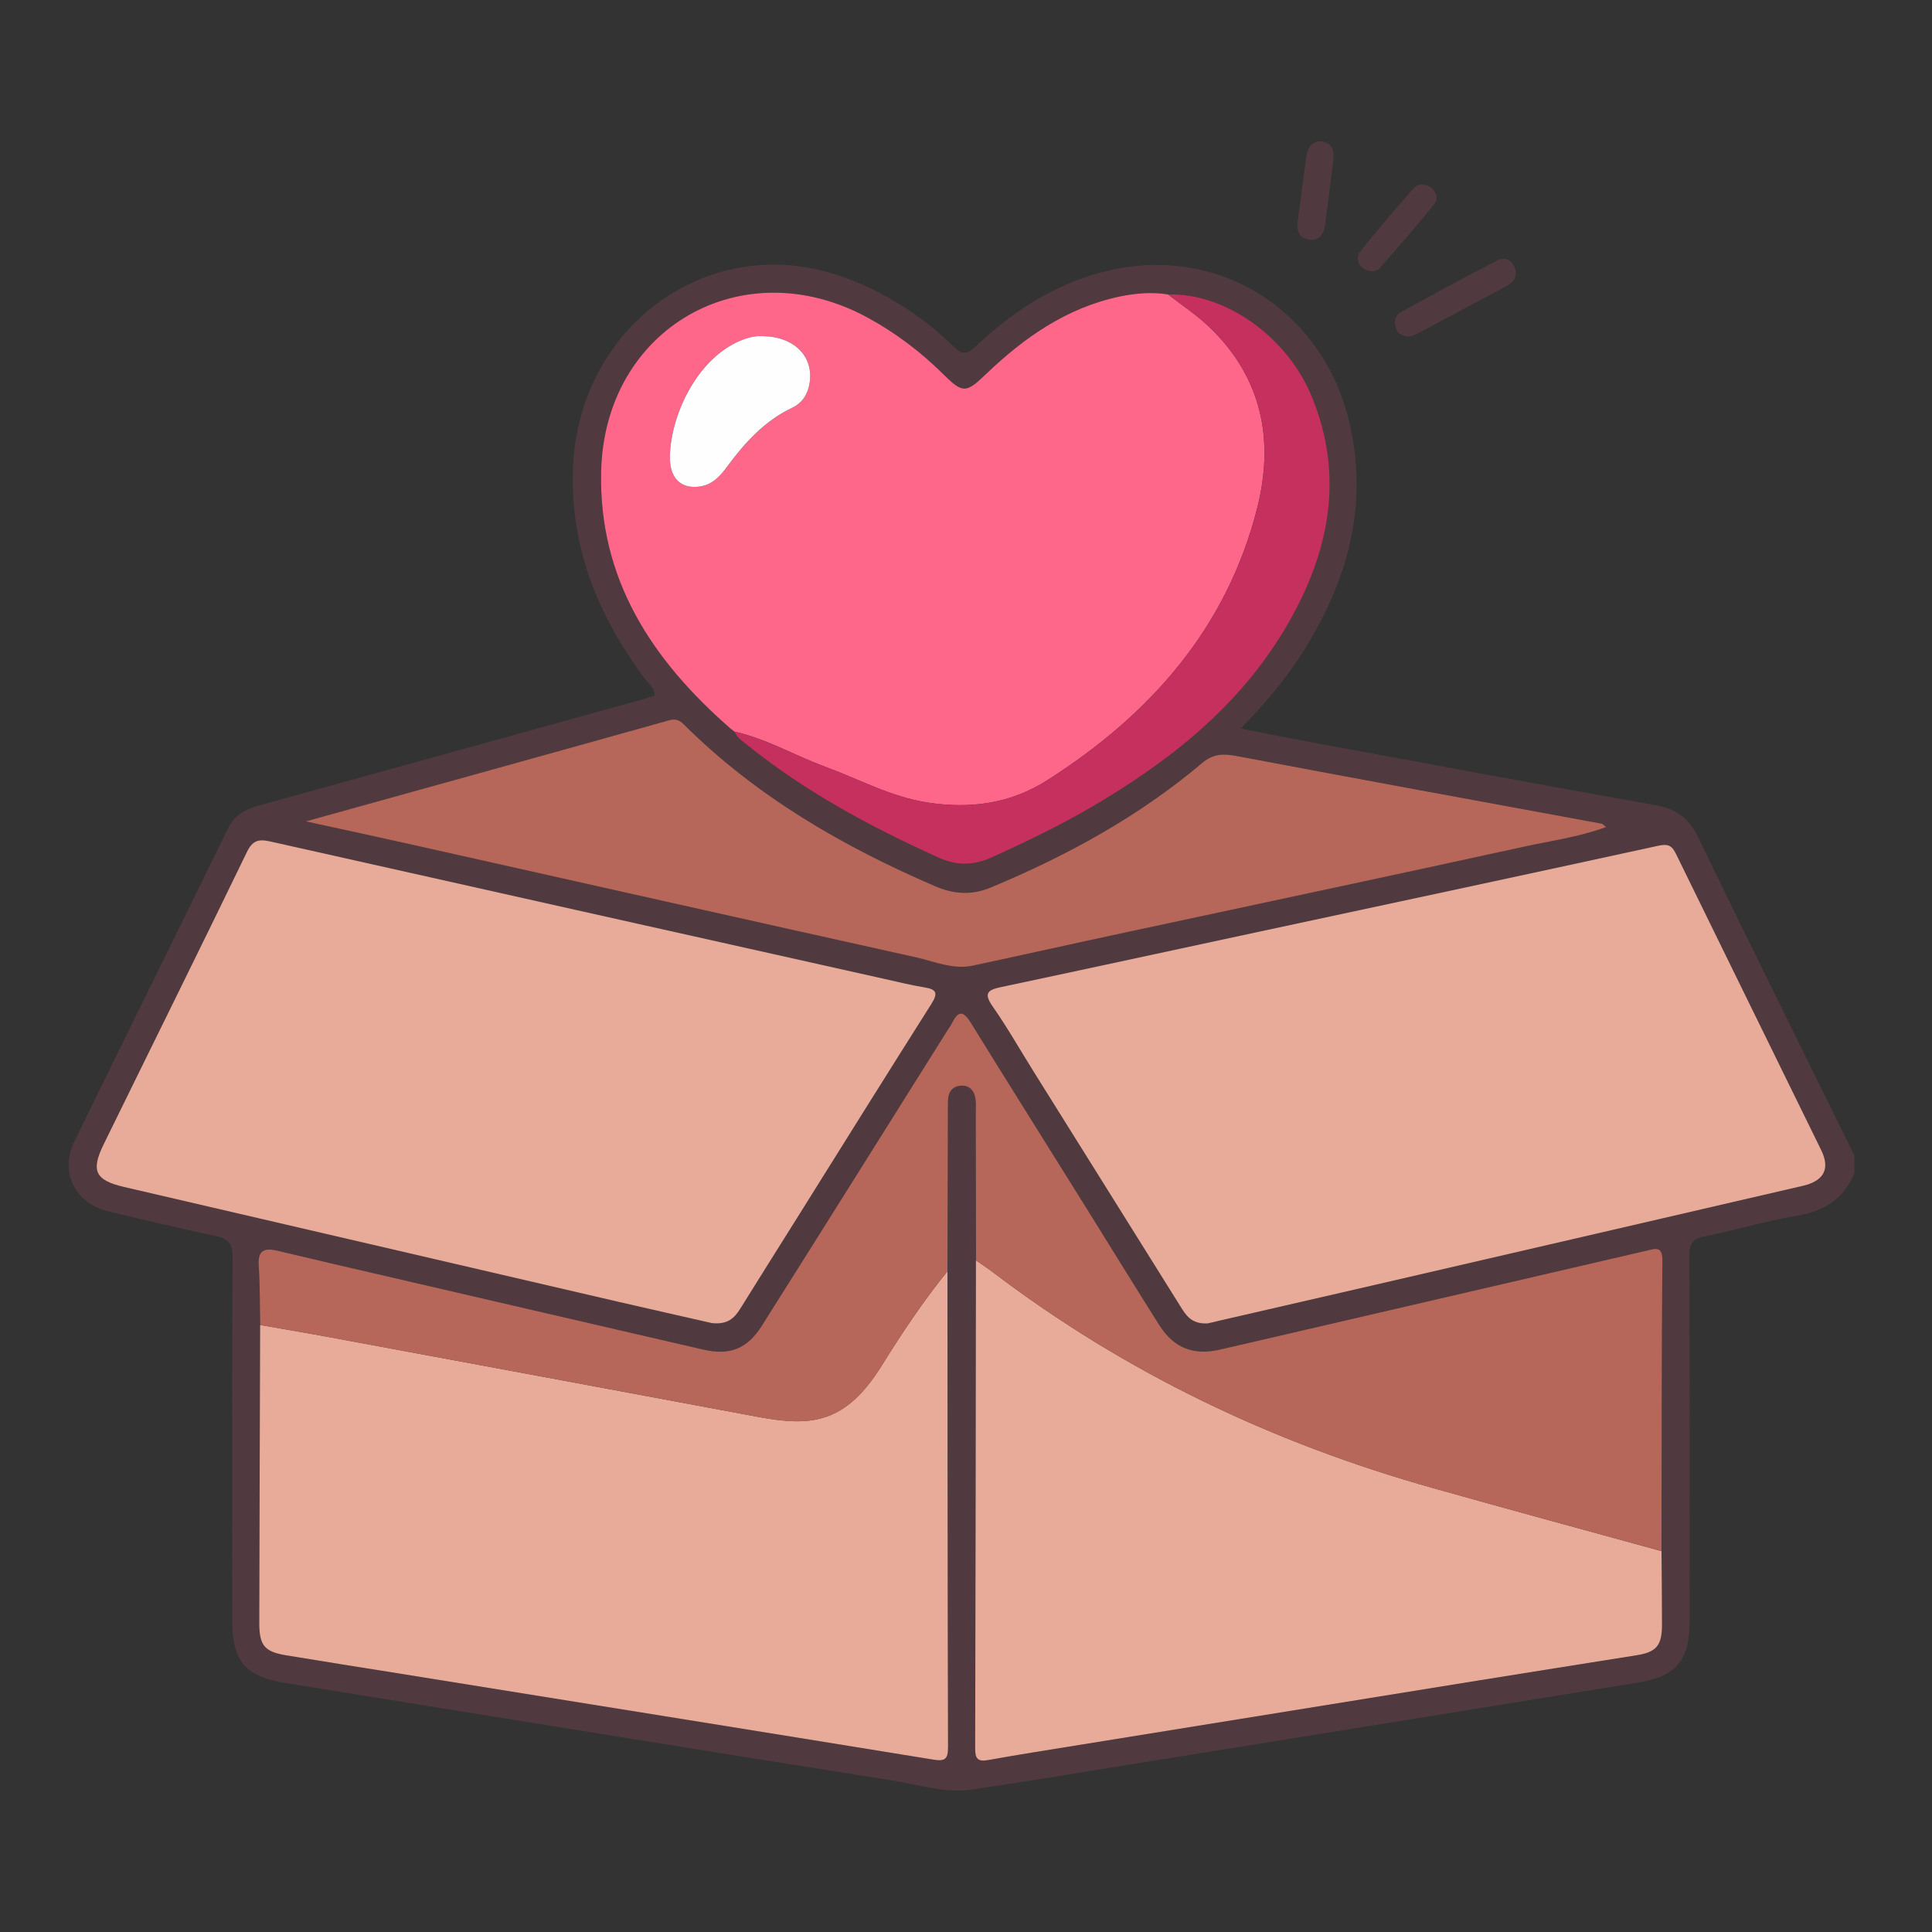 <?xml version="1.0" encoding="utf-8"?>
<!-- Generator: Adobe Illustrator 28.2.0, SVG Export Plug-In . SVG Version: 6.00 Build 0)  -->
<svg version="1.1" id="Layer_1" xmlns="http://www.w3.org/2000/svg" xmlns:xlink="http://www.w3.org/1999/xlink" x="0px" y="0px"
	 viewBox="0 0 200 200" style="enable-background:new 0 0 200 200;" xml:space="preserve">
<rect x="0" y="0" width="200" height="200" fill="#333333" stroke="none"/>
<style type="text/css">
	.st0{fill:#FCCEC6;}
	.st1{fill:#050404;}
	.st2{fill:#715884;}
	.st3{fill:#9876B1;}
	.st4{fill:#FC6791;}
	.st5{fill:#503A3F;}
	.st6{fill:#E8AB9A;}
	.st7{fill:#FE668A;}
	.st8{fill:#B66759;}
	.st9{fill:#C5305F;}
	.st10{fill:#FEFEFE;}
</style>
<path class="st0" d="M51.74-215.33c0-3.05,0-6.09,0-9.14c1.75-0.26,2.42-1.31,2.37-3.03c-0.07-2.08-0.07-4.16,0-6.24
	c0.06-1.72-0.6-2.78-2.37-3.02c0-3.05,0-6.1,0.01-9.15c1.82-0.36,2.5-1.49,2.36-3.3c-0.09-1.14-0.06-2.29,0-3.43
	c0.16-3.08,2.21-5.31,5.02-5.48c3.03-0.19,5.47,1.66,5.83,4.8c0.91,7.95,1.65,15.91,2.48,23.87c0.07,0.68-0.07,1.12-0.63,1.63
	c-5.14,4.71-5.2,10.7-0.21,15.6c6.12,6.01,12.25,12.01,18.38,18c0.41,0.4,0.81,0.84,1.29,1.12c0.97,0.56,1.99,0.51,2.79-0.31
	c0.85-0.88,0.94-1.93,0.2-2.94c-0.37-0.51-0.86-0.93-1.32-1.37c-6.03-5.91-12.07-11.83-18.11-17.73c-0.87-0.85-1.69-1.72-2.05-2.92
	c-0.68-2.27,0.19-4.76,2.11-6.04c2.07-1.38,4.7-1.25,6.68,0.52c4.88,4.36,9.84,8.64,14.51,13.22c4.69,4.58,9.74,8.45,16.02,10.56
	c0.54,0.18,1.04,0.47,1.53,0.76c5.74,3.35,9.11,8.35,9.38,14.96c0.3,7.29,0.06,14.61,0.11,21.91c0.01,1.03-0.33,1.27-1.31,1.26
	c-10.48-0.03-20.97-0.04-31.45,0.01c-1.17,0-1.35-0.46-1.33-1.45c0.06-2.29,0.02-4.57,0.02-6.86c0-5.38-1.99-9.84-6.05-13.42
	c-5.52-4.88-10.94-9.88-16.46-14.76c-4.4-3.88-7.02-8.63-7.36-14.52C54.1-213.96,53.45-215.01,51.74-215.33z"/>
<path class="st1" d="M154.38-232.48c-0.31,1.99-1.73,2.22-3.39,2.22c-17.54-0.02-35.07-0.01-52.61-0.01c-4.7,0-9.4,0.01-14.11,0
	c-2.56-0.01-3.23-0.7-3.24-3.29c-0.01-2.86,0.06-5.72-0.01-8.58c-0.21-8.28,3.35-14.37,10.69-18.51c-3.76-3.1-5.78-7.07-5.51-11.96
	c0.21-3.76,1.77-6.96,4.6-9.51c5.33-4.81,13.69-4.66,18.86,0.34c5.98,5.79,5.59,13.16-1.18,21.26c4.19,2.17,7.22,5.45,9.21,9.88
	c1.38-1.35,2.64-2.58,4.22-3.39c-4.69-6.46-4.55-12.48,0.33-16.71c4.29-3.72,10.81-3.58,14.93,0.31c4.56,4.31,4.59,10.49-0.04,16.36
	c1.36,0.78,2.62,1.7,3.66,2.88c0.45,0.51,0.71,0.58,1.05-0.15c1.88-3.98,4.84-6.93,8.9-9.08c-3.93-3.34-5.96-7.46-5.49-12.54
	c0.35-3.76,2.03-6.91,4.95-9.34c5.72-4.77,14.32-4.1,19.22,1.47c4.76,5.41,5.15,14.33-2,20.36c4.96,2.62,8.37,6.52,9.93,11.94
	c0.52,1.79,0.7,3.6,0.7,5.45c-0.01,3.37-0.02,6.73,0,10.1c0.01,1.71-0.81,2.66-2.5,2.69c-3.11,0.05-6.23,0.04-9.34,0
	c-1.38-0.02-2.26-0.71-2.47-2.14c0.07-1.75,1.04-2.46,2.73-2.43c1.71,0.03,3.43-0.07,5.14,0.03c1.35,0.08,1.96-0.23,1.87-1.75
	c-0.13-2.34-0.01-4.7-0.05-7.05c-0.14-7.1-5.66-13.23-12.62-14.04c-7.19-0.84-13.93,3.75-15.67,10.74
	c-0.92,3.69-0.32,7.46-0.44,11.19c-0.03,0.96,0.72,0.87,1.35,0.87c1.84,0.01,3.68,0.04,5.52-0.01
	C153.24-234.89,154.24-234.21,154.38-232.48z M99.9-234.85c4.32,0,8.64-0.03,12.96,0.02c1.11,0.01,1.61-0.26,1.58-1.48
	c-0.08-2.73,0.04-5.46-0.08-8.19c-0.29-6.75-5.93-12.68-12.49-13.24c-7.77-0.66-14.31,3.85-15.83,10.96
	c-0.78,3.64-0.25,7.34-0.38,11.01c-0.04,1.12,0.82,0.91,1.48,0.92C91.39-234.84,95.64-234.85,99.9-234.85z M129.52-234.86
	c2.99,0,5.97,0.01,8.96-0.01c0.57,0,1.47,0.26,1.44-0.73c-0.09-3.21,0.58-6.5-0.68-9.62c-1.65-4.08-5.17-6.08-10.46-6
	c-5.33,0.07-9.41,3.99-9.64,9.31c-0.08,1.84,0.05,3.69-0.06,5.52c-0.09,1.35,0.52,1.57,1.68,1.55
	C123.68-234.9,126.6-234.85,129.52-234.86z M159.08-280.91c-5.14-0.02-9.33,4.16-9.33,9.3c0,5.13,4.22,9.33,9.35,9.29
	c5.03-0.04,9.2-4.18,9.27-9.21C168.44-276.61,164.19-280.89,159.08-280.91z M100.01-262.55c5.19-0.01,9.34-4.15,9.3-9.3
	c-0.03-5.07-4.16-9.15-9.25-9.16c-5.17-0.01-9.33,4.14-9.32,9.3C90.74-266.69,94.95-262.54,100.01-262.55z M129.55-268.81
	c-3.68,0-6.52,2.81-6.52,6.47c0,3.61,2.9,6.54,6.5,6.54c3.59,0.01,6.52-2.92,6.52-6.52C136.06-265.98,133.22-268.81,129.55-268.81z"
	/>
<path class="st1" d="M209.58-232.51c0,6.1-0.01,12.2,0,18.3c0.02,7.8-2.81,14.33-8.64,19.55c-5.64,5.04-11.2,10.16-16.87,15.16
	c-3.06,2.71-4.52,6.03-4.48,10.08c0.03,3.24,0.02,6.48,0,9.72c-0.01,2.24-0.74,3.01-2.94,3.01c-12.46,0.01-24.91,0.02-37.37,0
	c-2.09,0-2.88-0.81-2.89-2.88c-0.01-8.07-0.16-16.14,0.05-24.21c0.24-9.08,4.66-15.73,12.61-20.07c0.11-0.06,0.23-0.11,0.35-0.14
	c6.99-2.21,12.27-6.91,17.42-11.85c3.99-3.83,8.17-7.45,12.24-11.19c1.94-1.78,4.15-2.94,6.83-2.87c1.07,0.03,1.2-0.43,1.29-1.33
	c0.72-7.27,1.51-14.53,2.26-21.79c0.45-4.36,2.5-7.62,6.68-9.12c3.99-1.42,7.65-0.54,10.66,2.51c2.03,2.05,2.79,4.62,2.79,7.47
	C209.57-245.6,209.58-239.05,209.58-232.51z M205-232.52c0-6.35,0.01-12.71-0.01-19.06c0-0.82-0.05-1.66-0.24-2.45
	c-0.59-2.46-2.58-4.05-5.05-4.1c-2.6-0.06-4.73,1.45-5.35,3.97c-0.3,1.22-0.39,2.5-0.52,3.76c-0.73,6.88-1.44,13.76-2.15,20.65
	c-0.07,0.67-0.17,1.25,0.49,1.88c5.32,5.06,5.35,10.72,0.12,15.85c-6.07,5.97-12.16,11.92-18.25,17.87c-0.36,0.35-0.72,0.74-1.14,1
	c-1.04,0.64-2.09,0.6-2.94-0.31c-0.84-0.9-0.86-1.95-0.11-2.94c0.31-0.4,0.69-0.74,1.06-1.1c6.17-6.05,12.34-12.1,18.53-18.13
	c1.34-1.31,2.22-2.79,2.07-4.7c-0.17-2.13-1.23-3.74-3.23-4.56c-2.21-0.91-4.22-0.45-5.98,1.15c-4.75,4.32-9.62,8.5-14.21,12.98
	c-4.73,4.62-9.83,8.56-16.18,10.65c-0.3,0.1-0.58,0.26-0.86,0.41c-6.18,3.35-9.75,8.52-10.01,15.55
	c-0.26,7.17-0.05,14.36-0.09,21.53c-0.01,1.07,0.29,1.39,1.38,1.39c10.42-0.04,20.84-0.05,31.26,0.01c1.24,0.01,1.49-0.42,1.45-1.53
	c-0.08-2.09,0.01-4.19-0.03-6.29c-0.11-5.68,1.96-10.33,6.26-14.1c5.54-4.85,10.94-9.87,16.45-14.77c4.96-4.4,7.33-9.9,7.29-16.5
	C204.96-220.45,204.99-226.48,205-232.52z"/>
<path class="st1" d="M51.74-215.33c1.71,0.32,2.35,1.36,2.45,3.08c0.34,5.89,2.97,10.64,7.36,14.52
	c5.52,4.88,10.94,9.88,16.46,14.76c4.06,3.59,6.05,8.04,6.05,13.42c0,2.29,0.04,4.58-0.02,6.86c-0.02,1,0.16,1.46,1.33,1.45
	c10.48-0.04,20.97-0.04,31.45-0.01c0.98,0,1.31-0.24,1.31-1.26c-0.05-7.31,0.19-14.62-0.11-21.91c-0.27-6.62-3.65-11.61-9.38-14.96
	c-0.49-0.29-1-0.58-1.53-0.76c-6.28-2.1-11.34-5.97-16.02-10.56c-4.67-4.57-9.63-8.86-14.51-13.22c-1.98-1.77-4.6-1.9-6.68-0.52
	c-1.93,1.29-2.8,3.77-2.11,6.04c0.36,1.2,1.18,2.07,2.05,2.92c6.04,5.91,12.08,11.82,18.11,17.73c0.45,0.44,0.95,0.87,1.32,1.37
	c0.74,1.01,0.65,2.06-0.2,2.94c-0.8,0.82-1.82,0.88-2.79,0.31c-0.48-0.28-0.88-0.72-1.29-1.12c-6.13-6-12.26-12-18.38-18
	c-4.99-4.9-4.93-10.89,0.21-15.6c0.56-0.51,0.7-0.95,0.63-1.63c-0.83-7.96-1.57-15.92-2.48-23.87c-0.36-3.14-2.8-4.99-5.83-4.8
	c-2.81,0.17-4.86,2.39-5.02,5.48c-0.06,1.14-0.09,2.29,0,3.43c0.14,1.8-0.54,2.94-2.36,3.3c-1.41-0.18-2.15-1.12-2.19-2.41
	c-0.06-2.15-0.22-4.31,0.22-6.46c0.95-4.58,4.94-7.88,9.64-7.92c4.84-0.05,9.12,3.12,9.85,7.82c0.86,5.51,1.29,11.09,1.9,16.64
	c0.26,2.4,0.53,4.8,0.74,7.2c0.06,0.72,0.15,1.18,1.06,1.14c2.99-0.12,5.33,1.29,7.46,3.24c6.37,5.83,12.83,11.58,19.15,17.47
	c2.13,1.99,4.79,2.83,7.33,3.88c6.8,2.79,11.86,7.24,14.42,14.25c0.83,2.28,1.33,4.64,1.33,7.07c0.02,8.13,0.02,16.27,0.01,24.4
	c0,2.09-0.78,2.89-2.86,2.9c-12.52,0.02-25.04,0.02-37.55,0c-1.98,0-2.76-0.8-2.78-2.78c-0.03-3.3-0.03-6.61,0-9.91
	c0.04-4.12-1.46-7.48-4.58-10.23c-5.63-4.95-11.14-10.03-16.74-15.02c-5.06-4.52-7.92-10.12-8.58-16.87
	C49.41-213.36,49.76-214.76,51.74-215.33z"/>
<path class="st1" d="M159.52-314.53c-0.11,7.85-3.32,14.33-8.31,20.04c-4.43,5.07-9.77,9.06-15.38,12.7
	c-3.68,2.39-7.5,2.67-11.27,0.27c-8.47-5.39-16.43-11.35-21.4-20.41c-3.36-6.13-4.66-12.59-2.69-19.45
	c3.64-12.73,17.77-16.89,27.63-8.11c1.16,1.03,1.68,0.99,2.8-0.06c10.79-10.21,24.51-2.16,27.61,8.37
	C159.15-318.98,159.45-316.73,159.52-314.53z M154.99-314.77c0.07-3.98-1.8-8.63-5.11-11.61c-3.12-2.81-6.72-4.07-10.9-2.86
	c-3.05,0.89-5.26,2.95-7.14,5.45c-1.43,1.89-2.78,1.87-4.37,0.14c-0.77-0.84-1.54-1.7-2.4-2.45c-7.52-6.6-17.99-3.27-20.35,6.47
	c-1.38,5.69-0.17,10.98,2.7,15.92c4.74,8.16,12.1,13.58,19.87,18.52c2.15,1.36,4.28,0.8,6.25-0.52c5.2-3.46,10.19-7.18,14.3-11.93
	C151.92-302.35,154.77-307.65,154.99-314.77z"/>
<path class="st2" d="M154.38-232.48c-0.14-1.73-1.14-2.41-2.81-2.38c-1.84,0.04-3.68,0.01-5.52,0.01c-0.63,0-1.38,0.09-1.35-0.87
	c0.12-3.73-0.48-7.51,0.44-11.19c1.75-6.99,8.49-11.58,15.67-10.74c6.96,0.81,12.48,6.94,12.62,14.04c0.05,2.35-0.08,4.7,0.05,7.05
	c0.09,1.52-0.52,1.83-1.87,1.75c-1.71-0.1-3.43,0-5.14-0.03c-1.68-0.03-2.66,0.68-2.73,2.43
	C160.62-232.68,157.5-232.58,154.38-232.48z"/>
<path class="st1" d="M51.74-236.76c1.76,0.25,2.42,1.3,2.37,3.02c-0.07,2.08-0.07,4.16,0,6.24c0.06,1.73-0.62,2.77-2.37,3.03
	c-1.61-0.36-2.28-1.4-2.24-3.02c0.04-2.09,0.04-4.17,0-6.26C49.46-235.36,50.11-236.41,51.74-236.76z"/>
<path class="st2" d="M99.9-234.85c-4.26,0-8.51,0.01-12.77-0.01c-0.66,0-1.52,0.21-1.48-0.92c0.13-3.67-0.4-7.37,0.38-11.01
	c1.52-7.11,8.05-11.62,15.83-10.96c6.56,0.56,12.21,6.5,12.49,13.24c0.12,2.73,0,5.46,0.08,8.19c0.04,1.22-0.47,1.49-1.58,1.48
	C108.53-234.88,104.21-234.85,99.9-234.85z"/>
<path class="st3" d="M129.52-234.85c-2.92,0-5.84-0.04-8.77,0.02c-1.16,0.02-1.76-0.2-1.68-1.55c0.12-1.83-0.02-3.68,0.06-5.52
	c0.23-5.32,4.32-9.23,9.64-9.31c5.29-0.07,8.81,1.92,10.46,6c1.26,3.12,0.59,6.4,0.68,9.62c0.03,0.99-0.87,0.72-1.44,0.73
	C135.5-234.84,132.51-234.86,129.52-234.85z"/>
<path class="st0" d="M159.08-280.91c5.11,0.02,9.35,4.3,9.29,9.38c-0.07,5.03-4.23,9.18-9.27,9.21c-5.12,0.04-9.34-4.16-9.35-9.29
	C149.75-276.75,153.95-280.93,159.08-280.91z"/>
<path class="st0" d="M100.01-262.55c-5.06,0.01-9.26-4.14-9.27-9.16c-0.01-5.16,4.15-9.31,9.32-9.3c5.09,0.01,9.21,4.09,9.25,9.16
	C109.34-266.7,105.2-262.56,100.01-262.55z"/>
<path class="st0" d="M129.55-268.81c3.67,0,6.51,2.83,6.5,6.49c-0.01,3.6-2.93,6.53-6.52,6.52c-3.6-0.01-6.5-2.93-6.5-6.54
	C123.03-266,125.87-268.82,129.55-268.81z"/>
<path class="st0" d="M205-232.52c0,6.04-0.03,12.07,0.01,18.11c0.04,6.61-2.32,12.1-7.29,16.5c-5.51,4.89-10.91,9.91-16.45,14.77
	c-4.3,3.77-6.37,8.41-6.26,14.1c0.04,2.1-0.05,4.19,0.03,6.29c0.04,1.11-0.21,1.54-1.45,1.53c-10.42-0.05-20.84-0.05-31.26-0.01
	c-1.09,0-1.38-0.32-1.38-1.39c0.05-7.18-0.17-14.36,0.09-21.53c0.26-7.03,3.83-12.19,10.01-15.55c0.28-0.15,0.56-0.31,0.86-0.41
	c6.35-2.1,11.45-6.03,16.18-10.65c4.59-4.48,9.46-8.66,14.21-12.98c1.76-1.6,3.77-2.06,5.98-1.15c2,0.82,3.06,2.43,3.23,4.56
	c0.15,1.91-0.72,3.4-2.07,4.7c-6.19,6.03-12.36,12.08-18.53,18.13c-0.36,0.36-0.75,0.69-1.06,1.1c-0.76,0.99-0.73,2.04,0.11,2.94
	c0.85,0.91,1.9,0.95,2.94,0.31c0.42-0.26,0.78-0.65,1.14-1c6.09-5.95,12.17-11.9,18.25-17.87c5.22-5.13,5.2-10.79-0.12-15.85
	c-0.66-0.62-0.56-1.21-0.49-1.88c0.71-6.88,1.42-13.77,2.15-20.65c0.13-1.26,0.22-2.54,0.52-3.76c0.62-2.51,2.75-4.02,5.35-3.97
	c2.47,0.05,4.47,1.64,5.05,4.1c0.19,0.79,0.24,1.63,0.24,2.45C205.01-245.22,205-238.87,205-232.52z"/>
<path class="st4" d="M154.99-314.77c-0.22,7.12-3.07,12.42-7.15,17.13c-4.11,4.75-9.1,8.47-14.3,11.93
	c-1.97,1.31-4.11,1.88-6.25,0.52c-7.77-4.94-15.12-10.36-19.87-18.52c-2.87-4.94-4.08-10.23-2.7-15.92
	c2.36-9.74,12.83-13.08,20.35-6.47c0.86,0.75,1.62,1.61,2.4,2.45c1.6,1.74,2.95,1.75,4.37-0.14c1.89-2.49,4.09-4.55,7.14-5.45
	c4.17-1.22,7.78,0.05,10.9,2.86C153.18-323.4,155.06-318.75,154.99-314.77z M120.68-309.94c-0.99,0.01-1.73,0.5-2.08,1.39
	c-0.38,0.95-0.19,1.85,0.58,2.61c1.9,1.87,3.76,3.77,5.65,5.65c1.21,1.21,2.46,1.19,3.66-0.01c3.78-3.76,7.54-7.53,11.31-11.3
	c1.1-1.11,1.37-2.38,0.2-3.51c-1.17-1.13-2.42-0.78-3.51,0.32c-2.05,2.07-4.12,4.13-6.19,6.19c-1.17,1.16-2.29,3.15-3.54,3.24
	c-1.43,0.11-2.44-2.07-3.69-3.2C122.35-309.17,121.75-309.95,120.68-309.94z"/>
<path class="st1" d="M120.68-309.94c1.08-0.01,1.68,0.77,2.38,1.4c1.25,1.12,2.26,3.31,3.69,3.2c1.26-0.1,2.38-2.08,3.54-3.24
	c2.07-2.06,4.13-4.12,6.19-6.19c1.09-1.1,2.34-1.45,3.51-0.32c1.17,1.13,0.9,2.4-0.2,3.51c-3.77,3.77-7.53,7.54-11.31,11.3
	c-1.2,1.19-2.45,1.21-3.66,0.01c-1.89-1.88-3.76-3.78-5.65-5.65c-0.77-0.76-0.96-1.66-0.58-2.61
	C118.95-309.43,119.68-309.92,120.68-309.94z"/>
<g>
	<path class="st5" d="M191.97,121.41c-1.08,2.72-3.15,3.97-6,4.45c-3.2,0.54-6.33,1.49-9.52,2.13c-1.26,0.25-1.58,0.77-1.57,2.03
		c0.05,12.56,0.03,25.12,0.03,37.67c0,4.19-1.32,5.84-5.41,6.5c-17.44,2.83-34.88,5.63-52.32,8.44c-5.53,0.89-11.07,1.81-16.61,2.63
		c-2.73,0.4-5.37-0.5-8.03-0.92c-20.96-3.32-41.9-6.72-62.85-10.09c-4.35-0.7-5.65-2.21-5.65-6.66c0-12.5-0.03-24.99,0.04-37.49
		c0.01-1.38-0.46-1.87-1.72-2.14c-3.71-0.79-7.41-1.67-11.1-2.55c-3.49-0.83-5.12-4.05-3.56-7.25
		c5.28-10.83,10.63-21.62,15.93-32.45c0.69-1.4,1.84-1.95,3.23-2.34c13.24-3.65,26.47-7.32,39.7-10.98c0.4-0.11,0.79-0.26,1.2-0.4
		c0.05-0.77-0.59-1.16-0.96-1.67c-4.95-6.62-7.91-13.88-7.46-22.32c0.54-10.02,7.38-18.35,16.89-20.23
		c5.17-1.02,10.07,0.1,14.7,2.49c2.86,1.48,5.47,3.33,7.75,5.58c0.87,0.86,1.37,0.92,2.3,0.04c4-3.78,8.55-6.71,14-7.92
		c11.57-2.57,22.25,4.44,24.81,16.22c1.84,8.48-0.4,16.11-4.88,23.26c-1.77,2.82-3.92,5.34-6.47,7.98c2.43,0.48,4.63,0.92,6.83,1.33
		c12.03,2.22,24.06,4.46,36.1,6.6c2.18,0.39,3.49,1.37,4.46,3.39c4.89,10.15,9.91,20.23,14.88,30.34c0.41,0.84,0.83,1.67,1.25,2.51
		C191.97,120.2,191.97,120.8,191.97,121.41z M76.04,75.74L76.04,75.74c0.26,0.65,0.84,1,1.35,1.41c6.01,4.83,12.71,8.45,19.72,11.6
		c2.03,0.92,3.74,0.83,5.67-0.06c3.4-1.56,6.77-3.15,10-5.04c8.28-4.82,15.68-10.64,20.54-19.09c4.27-7.42,5.86-15.22,2.47-23.51
		c-2.53-6.18-8.93-10.76-14.88-10.58c-1.69-0.27-3.36-0.13-5.03,0.22c-5.52,1.17-9.91,4.27-13.88,8.08
		c-2.01,1.93-2.36,1.96-4.39-0.07c-2.32-2.32-4.92-4.26-7.8-5.83c-12.98-7.07-27.22,1.09-27.59,15.87
		c-0.28,11.24,5.29,19.61,13.39,26.67C75.76,75.53,75.9,75.64,76.04,75.74z M172,160.57c0.01-10.02-0.01-20.04,0.08-30.06
		c0.01-1.59-0.75-1.26-1.64-1.05c-14.7,3.41-29.4,6.82-44.11,10.23c-2.79,0.65-4.82-0.15-6.36-2.57c-2.54-4.03-5.03-8.09-7.55-12.12
		c-3.99-6.39-8-12.77-11.96-19.18c-0.77-1.25-1.31-1.16-1.91,0.07c-0.13,0.27-0.32,0.51-0.48,0.76
		c-6.41,10.21-12.81,20.43-19.24,30.62c-1.49,2.37-3.32,3.06-6.03,2.43c-11.02-2.54-22.03-5.1-33.04-7.65
		c-3.69-0.86-7.38-1.71-11.07-2.59c-1.36-0.33-2.04-0.03-1.92,1.56c0.15,2.04,0.12,4.09,0.16,6.14
		c-0.03,10.26-0.07,20.53-0.09,30.79c0,2.4,0.54,3.04,2.8,3.41c3.81,0.62,7.62,1.22,11.43,1.84c18.51,2.97,37.02,5.93,55.52,8.95
		c1.22,0.2,1.56-0.02,1.55-1.28c-0.05-16.42-0.05-32.84-0.06-49.27c0.01-4.77,0.03-9.53,0.04-14.3c0-1.15-0.02-2.29,0.02-3.44
		c0.02-0.83,0.48-1.41,1.31-1.47c0.94-0.06,1.43,0.54,1.54,1.43c0.06,0.48,0.02,0.96,0.02,1.45c0.01,5.07,0.02,10.14,0.03,15.21
		c-0.02,16.85-0.04,33.69-0.08,50.54c0,1.04,0.27,1.38,1.35,1.19c3.14-0.57,6.3-1.06,9.46-1.57c13.75-2.22,27.49-4.45,41.24-6.66
		c5.47-0.88,10.95-1.73,16.43-2.62c2.06-0.33,2.62-1.02,2.62-3.17C172.05,165.64,172.02,163.1,172,160.57z M73.71,136.97
		c1.65,0.18,2.32-0.55,2.89-1.47c1.94-3.12,3.91-6.24,5.86-9.36c4.64-7.41,9.27-14.84,13.95-22.23c0.71-1.11,0.54-1.51-0.73-1.71
		c-1.37-0.22-2.71-0.56-4.07-0.86C70.39,96.6,49.16,91.87,27.94,87.1c-1.17-0.26-1.8-0.1-2.38,1.1
		c-4.89,10.09-9.88,20.14-14.81,30.22c-1.37,2.8-0.88,3.77,2.11,4.46c17.02,3.95,34.04,7.91,51.06,11.86
		C67.33,135.52,70.74,136.29,73.71,136.97z M124.99,137c0.11-0.02,0.58-0.12,1.04-0.22c5.46-1.26,10.92-2.51,16.38-3.77
		c14.74-3.41,29.47-6.81,44.2-10.23c2.2-0.51,2.86-1.75,1.91-3.7c-5.01-10.24-10.05-20.46-15.05-30.7
		c-0.42-0.87-0.84-1.03-1.81-0.81c-13.89,3.03-27.8,5.99-41.7,8.98c-8.78,1.88-17.55,3.79-26.33,5.65
		c-1.37,0.29-1.86,0.62-0.88,2.01c1.52,2.17,2.84,4.49,4.24,6.74c5.05,8.08,10.11,16.16,15.16,24.25
		C122.74,136.12,123.29,137.09,124.99,137z M31.66,85.03c4,0.87,7.46,1.6,10.92,2.38c17.43,3.9,34.85,7.82,52.28,11.69
		c1.92,0.42,3.81,1.29,5.85,0.85c5.23-1.12,10.45-2.29,15.68-3.41c13.76-2.96,27.52-5.87,41.27-8.88c2.82-0.62,5.71-1,8.6-2.05
		c-0.26-0.21-0.34-0.33-0.44-0.35c-12.59-2.33-25.18-4.63-37.76-7c-1.39-0.26-2.45-0.27-3.61,0.71c-6.55,5.54-13.99,9.6-21.88,12.89
		c-1.99,0.83-3.84,0.7-5.76-0.13c-9.6-4.13-18.53-9.29-26-16.73c-0.47-0.47-0.86-0.64-1.57-0.44C56.9,78.03,44.55,81.45,31.66,85.03
		z"/>
	<path class="st5" d="M146.12,34.82c-0.86,0.03-1.35-0.2-1.57-0.75c-0.27-0.68-0.18-1.39,0.48-1.76c3.31-1.83,6.64-3.63,10-5.37
		c0.72-0.37,1.47-0.03,1.77,0.76c0.33,0.87-0.09,1.51-0.87,1.93c-2.86,1.53-5.72,3.06-8.58,4.58
		C146.87,34.48,146.38,34.69,146.12,34.82z"/>
	<path class="st5" d="M142.07,28.09c-1.23-0.06-1.92-1.21-1.23-2.08c1.74-2.22,3.6-4.34,5.45-6.47c0.49-0.57,1.21-0.55,1.8-0.15
		c0.63,0.43,0.82,1.21,0.38,1.75c-1.85,2.28-3.78,4.49-5.72,6.7C142.58,28.04,142.2,28.04,142.07,28.09z"/>
	<path class="st5" d="M134.35,22.87c0.29-2.21,0.57-4.42,0.87-6.62c0.13-0.92,0.55-1.7,1.59-1.6c1.02,0.1,1.34,0.89,1.22,1.86
		c-0.29,2.27-0.55,4.54-0.87,6.81c-0.13,0.93-0.62,1.64-1.67,1.48C134.42,24.63,134.23,23.82,134.35,22.87z"/>
	<path class="st6" d="M73.71,136.97c-2.97-0.68-6.38-1.44-9.79-2.23c-17.02-3.95-34.04-7.9-51.06-11.86c-3-0.7-3.49-1.66-2.11-4.46
		c4.93-10.07,9.92-20.12,14.81-30.22c0.58-1.2,1.21-1.36,2.38-1.1c21.22,4.77,42.45,9.5,63.68,14.25c1.35,0.3,2.7,0.64,4.07,0.86
		c1.27,0.2,1.43,0.6,0.73,1.71c-4.68,7.39-9.31,14.81-13.95,22.23c-1.95,3.12-3.92,6.23-5.86,9.36
		C76.03,136.42,75.36,137.14,73.71,136.97z"/>
	<path class="st6" d="M124.99,137c-1.7,0.08-2.25-0.89-2.83-1.82c-5.05-8.08-10.11-16.16-15.16-24.25
		c-1.41-2.25-2.72-4.57-4.24-6.74c-0.98-1.39-0.49-1.72,0.88-2.01c8.78-1.86,17.55-3.77,26.33-5.65c13.9-2.98,27.81-5.95,41.7-8.98
		c0.97-0.21,1.39-0.05,1.81,0.81c5,10.24,10.04,20.46,15.05,30.7c0.95,1.94,0.29,3.19-1.91,3.7c-14.73,3.42-29.47,6.82-44.2,10.23
		c-5.46,1.26-10.92,2.52-16.38,3.77C125.56,136.89,125.09,136.98,124.99,137z"/>
	<path class="st7" d="M75.62,75.42c-8.1-7.07-13.67-15.44-13.39-26.67c0.37-14.78,14.61-22.94,27.59-15.87
		c2.88,1.57,5.47,3.52,7.8,5.83c2.03,2.02,2.38,2,4.39,0.07c3.97-3.81,8.37-6.91,13.88-8.08c1.67-0.35,3.34-0.49,5.03-0.22
		c1.42,1.11,2.94,2.1,4.23,3.34c5.48,5.21,6.78,11.71,5,18.75c-3.15,12.47-11.09,21.41-21.72,28.19c-3.83,2.44-7.98,3.01-12.46,2.31
		c-3.77-0.59-7.04-2.41-10.53-3.69c-3.16-1.16-6.08-2.9-9.4-3.64c0,0,0,0.01,0,0.01C75.9,75.64,75.76,75.53,75.62,75.42z
		 M78.97,34.8c-0.88-0.07-1.84,0.21-2.78,0.67c-4.18,2.05-6.7,7.51-6.84,11.63c-0.08,2.4,1.15,3.53,3.06,3.27
		c1.31-0.18,2.12-1.08,2.85-2.05c1.85-2.49,3.88-4.75,6.75-6.11c1.05-0.5,1.62-1.39,1.8-2.55C84.25,36.93,82.25,34.85,78.97,34.8z"
		/>
	<path class="st6" d="M98.08,131.6c0.01,16.42,0.01,32.84,0.06,49.27c0,1.26-0.33,1.48-1.55,1.28c-18.5-3.01-37.01-5.97-55.52-8.95
		c-3.81-0.61-7.62-1.21-11.43-1.84c-2.26-0.37-2.81-1.01-2.8-3.41c0.02-10.26,0.06-20.53,0.09-30.79c2.43,0.43,4.85,0.83,7.27,1.28
		c14.76,2.74,29.51,5.47,44.26,8.23c5.5,1.03,9.06,0.73,12.82-5.32C93.38,137.99,95.57,134.68,98.08,131.6z"/>
	<path class="st6" d="M172,160.57c0.02,2.54,0.05,5.07,0.05,7.61c0,2.15-0.56,2.84-2.62,3.17c-5.47,0.88-10.95,1.73-16.43,2.62
		c-13.75,2.22-27.49,4.44-41.24,6.66c-3.15,0.51-6.31,1-9.46,1.57c-1.08,0.2-1.36-0.15-1.35-1.19c0.04-16.85,0.06-33.69,0.08-50.54
		c0.59,0.41,1.2,0.81,1.77,1.24c13.73,10.42,29.02,17.69,45.57,22.34C156.24,156.27,164.13,158.4,172,160.57z"/>
	<path class="st8" d="M172,160.57c-7.88-2.17-15.76-4.3-23.62-6.51c-16.56-4.65-31.84-11.92-45.57-22.34
		c-0.57-0.44-1.18-0.83-1.77-1.24c-0.01-5.07-0.02-10.14-0.03-15.21c0-0.48,0.04-0.97-0.02-1.45c-0.11-0.89-0.6-1.49-1.54-1.43
		c-0.83,0.06-1.28,0.64-1.31,1.47c-0.03,1.15-0.01,2.29-0.02,3.44c-0.01,4.77-0.03,9.53-0.04,14.3c-2.51,3.08-4.7,6.4-6.79,9.76
		c-3.76,6.05-7.33,6.35-12.82,5.32c-14.75-2.77-29.51-5.5-44.26-8.23c-2.42-0.45-4.85-0.86-7.27-1.28c-0.05-2.05-0.02-4.1-0.16-6.14
		c-0.11-1.59,0.56-1.88,1.92-1.56c3.69,0.88,7.38,1.74,11.07,2.59c11.01,2.55,22.02,5.11,33.04,7.65c2.71,0.63,4.54-0.07,6.03-2.43
		c6.43-10.19,12.83-20.41,19.24-30.62c0.16-0.26,0.35-0.49,0.48-0.76c0.6-1.24,1.13-1.32,1.91-0.07
		c3.96,6.41,7.97,12.78,11.96,19.18c2.52,4.04,5.01,8.1,7.55,12.12c1.53,2.43,3.57,3.22,6.36,2.57c14.7-3.41,29.4-6.82,44.11-10.23
		c0.89-0.21,1.66-0.54,1.64,1.05C172,140.53,172.02,150.55,172,160.57z"/>
	<path class="st8" d="M31.66,85.03c12.89-3.58,25.24-7,37.58-10.46c0.71-0.2,1.11-0.03,1.57,0.44c7.47,7.43,16.4,12.6,26,16.73
		c1.92,0.83,3.77,0.96,5.76,0.13c7.89-3.29,15.33-7.35,21.88-12.89c1.16-0.98,2.23-0.97,3.61-0.71c12.58,2.38,25.17,4.68,37.76,7
		c0.1,0.02,0.18,0.13,0.44,0.35c-2.89,1.05-5.79,1.43-8.6,2.05c-13.74,3.01-27.51,5.92-41.27,8.88c-5.23,1.12-10.45,2.29-15.68,3.41
		c-2.04,0.44-3.93-0.42-5.85-0.85c-17.44-3.87-34.86-7.79-52.28-11.69C39.12,86.64,35.65,85.9,31.66,85.03z"/>
	<path class="st9" d="M76.04,75.74c3.31,0.74,6.24,2.49,9.4,3.64c3.49,1.28,6.76,3.1,10.53,3.69c4.48,0.7,8.63,0.13,12.46-2.31
		c10.63-6.78,18.57-15.72,21.72-28.19c1.78-7.04,0.48-13.54-5-18.75c-1.3-1.23-2.82-2.23-4.23-3.34c5.95-0.18,12.35,4.4,14.88,10.58
		c3.4,8.29,1.8,16.09-2.47,23.51c-4.86,8.45-12.26,14.27-20.54,19.09c-3.23,1.88-6.6,3.48-10,5.04c-1.94,0.89-3.64,0.98-5.67,0.06
		c-7-3.16-13.71-6.77-19.72-11.6C76.88,76.74,76.3,76.39,76.04,75.74z"/>
	<path class="st9" d="M75.62,75.42c0.14,0.11,0.29,0.21,0.43,0.32C75.9,75.64,75.76,75.53,75.62,75.42z"/>
	<path class="st10" d="M78.97,34.8c3.28,0.05,5.28,2.13,4.84,4.86c-0.18,1.15-0.75,2.05-1.8,2.55c-2.87,1.36-4.91,3.62-6.75,6.11
		c-0.73,0.98-1.53,1.87-2.85,2.05c-1.92,0.26-3.15-0.87-3.06-3.27c0.14-4.12,2.66-9.58,6.84-11.63
		C77.13,35.01,78.09,34.73,78.97,34.8z"/>
</g>
</svg>
